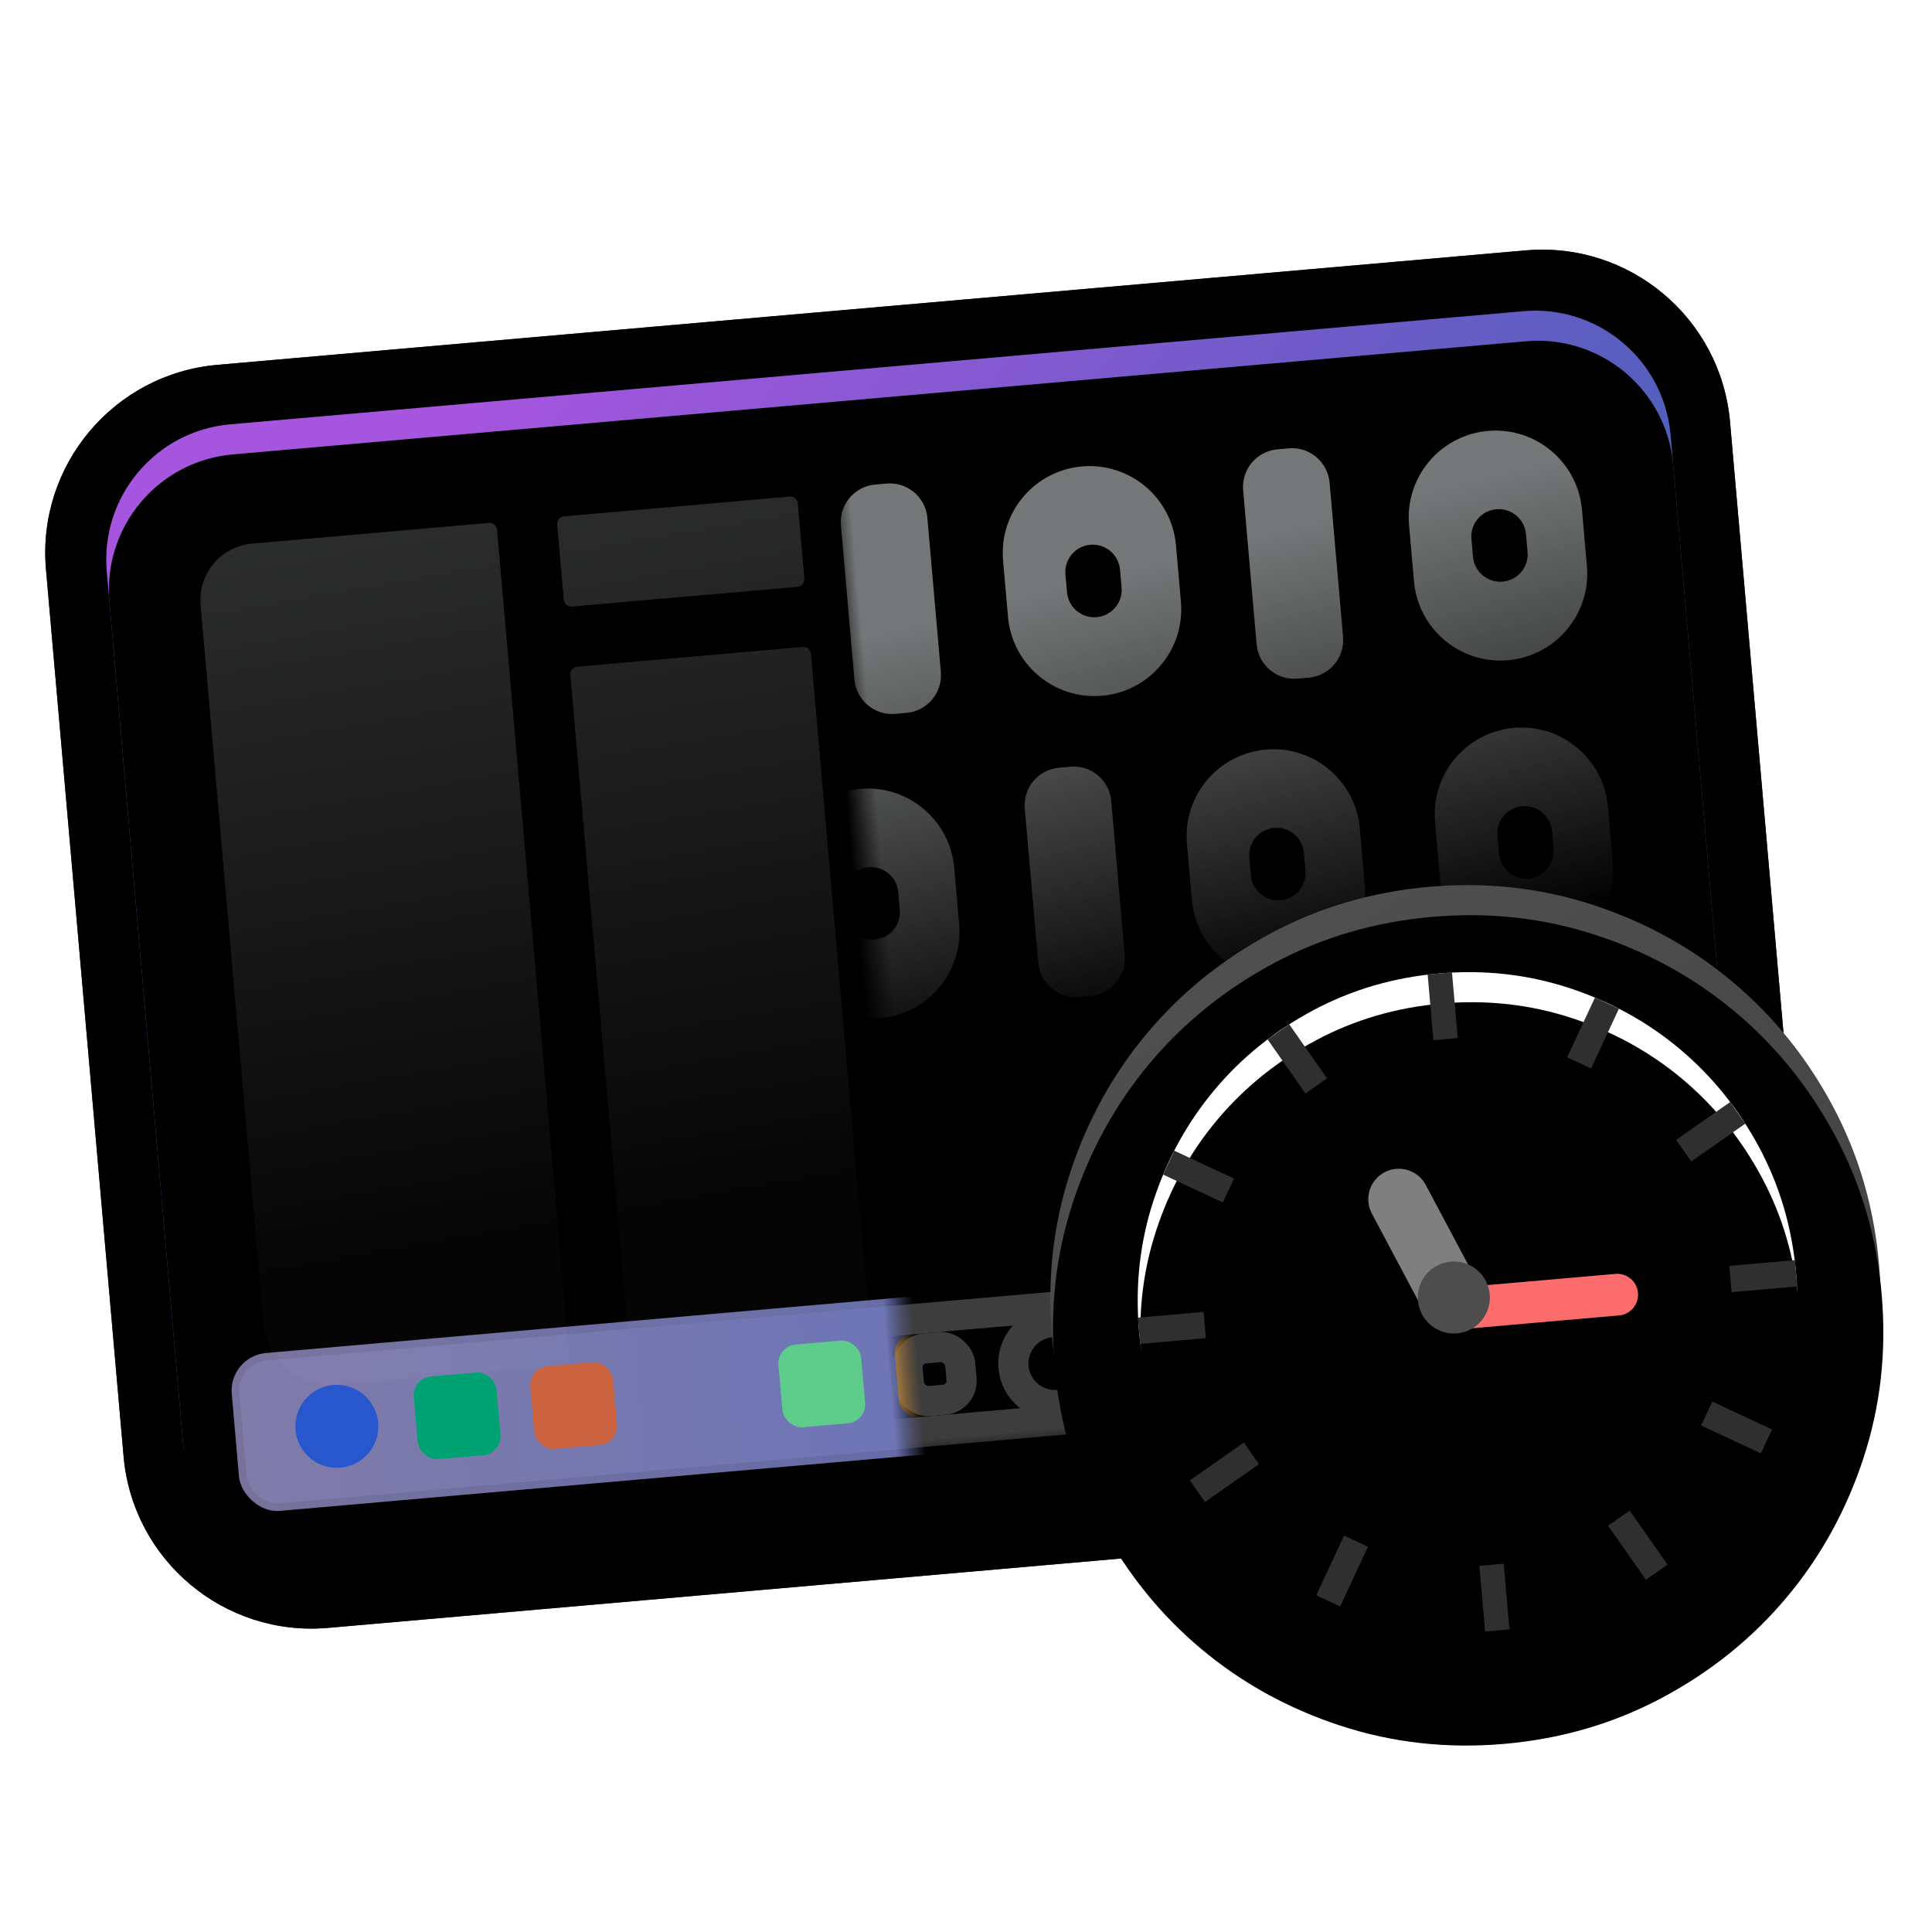 <svg xmlns="http://www.w3.org/2000/svg" xmlns:xlink="http://www.w3.org/1999/xlink" width="64" height="64" viewBox="0 0 64 64">
  <defs>
    <filter id="dde-log-viewer64-a" width="141.7%" height="148.1%" x="-13.3%" y="-15.4%" filterUnits="objectBoundingBox">
      <feOffset dy="1" in="SourceAlpha" result="shadowOffsetOuter1"/>
      <feGaussianBlur in="shadowOffsetOuter1" result="shadowBlurOuter1" stdDeviation="1.5"/>
      <feComposite in="shadowBlurOuter1" in2="SourceAlpha" operator="out" result="shadowBlurOuter1"/>
      <feColorMatrix in="shadowBlurOuter1" result="shadowMatrixOuter1" values="0 0 0 0 0   0 0 0 0 0   0 0 0 0 0  0 0 0 0.2 0"/>
      <feMerge>
        <feMergeNode in="shadowMatrixOuter1"/>
        <feMergeNode in="SourceGraphic"/>
      </feMerge>
    </filter>
    <linearGradient id="dde-log-viewer64-b" x1="39.599%" x2="75.302%" y1="21.875%" y2="78.125%">
      <stop offset="0%" stop-color="#3C3C3C"/>
      <stop offset="100%" stop-color="#2E2E2E"/>
    </linearGradient>
    <path id="dde-log-viewer64-c" d="M7.14,0.526 L50.64,0.526 C54.092,0.526 56.89,3.324 56.89,6.776 L56.89,36.276 C56.89,39.728 54.092,42.526 50.64,42.526 L7.14,42.526 C3.688,42.526 0.89,39.728 0.89,36.276 L0.89,6.776 C0.89,3.324 3.688,0.526 7.14,0.526 Z"/>
    <filter id="dde-log-viewer64-d" width="101.8%" height="102.4%" x="-.9%" y="-1.2%" filterUnits="objectBoundingBox">
      <feOffset dy="-1" in="SourceAlpha" result="shadowOffsetInner1"/>
      <feComposite in="shadowOffsetInner1" in2="SourceAlpha" k2="-1" k3="1" operator="arithmetic" result="shadowInnerInner1"/>
      <feColorMatrix in="shadowInnerInner1" result="shadowMatrixInner1" values="0 0 0 0 0   0 0 0 0 0   0 0 0 0 0  0 0 0 0.12 0"/>
      <feOffset dy="1" in="SourceAlpha" result="shadowOffsetInner2"/>
      <feComposite in="shadowOffsetInner2" in2="SourceAlpha" k2="-1" k3="1" operator="arithmetic" result="shadowInnerInner2"/>
      <feColorMatrix in="shadowInnerInner2" result="shadowMatrixInner2" values="0 0 0 0 0.301   0 0 0 0 0.301   0 0 0 0 0.301  0 0 0 1 0"/>
      <feMerge>
        <feMergeNode in="shadowMatrixInner1"/>
        <feMergeNode in="shadowMatrixInner2"/>
      </feMerge>
    </filter>
    <linearGradient id="dde-log-viewer64-f" x1="9.857%" x2="93.144%" y1="23.299%" y2="76.701%">
      <stop offset="0%" stop-color="#A655DF"/>
      <stop offset="100%" stop-color="#2F63AE"/>
    </linearGradient>
    <path id="dde-log-viewer64-e" d="M4.64,0.776 L47.64,0.776 C50.125,0.776 52.14,2.791 52.14,5.276 L52.14,34.276 C52.14,36.761 50.125,38.776 47.64,38.776 L4.64,38.776 C2.155,38.776 0.14,36.761 0.14,34.276 L0.14,5.276 C0.14,2.791 2.155,0.776 4.64,0.776 Z"/>
    <filter id="dde-log-viewer64-g" width="103.8%" height="105.3%" x="-1.9%" y="-2.6%" filterUnits="objectBoundingBox">
      <feGaussianBlur in="SourceAlpha" result="shadowBlurInner1" stdDeviation=".5"/>
      <feOffset dy="1" in="shadowBlurInner1" result="shadowOffsetInner1"/>
      <feComposite in="shadowOffsetInner1" in2="SourceAlpha" k2="-1" k3="1" operator="arithmetic" result="shadowInnerInner1"/>
      <feColorMatrix in="shadowInnerInner1" values="0 0 0 0 0   0 0 0 0 0   0 0 0 0 0  0 0 0 0.403 0"/>
    </filter>
    <rect id="dde-log-viewer64-i" width="23" height="36.25" x="0" y="0"/>
    <linearGradient id="dde-log-viewer64-k" x1="0%" x2="99.338%" y1="50%" y2="50%">
      <stop offset="0%" stop-color="#A09AD3"/>
      <stop offset="100%" stop-color="#6C89F9"/>
    </linearGradient>
    <rect id="dde-log-viewer64-l" width="23" height="6" x="0" y="0" rx=".125"/>
    <path id="dde-log-viewer64-n" d="M0,0 L27.375,0 L27.375,24.75 C27.375,28.202 24.577,31 21.125,31 L0,31 L0,31 L0,0 Z"/>
    <linearGradient id="dde-log-viewer64-o" x1="50%" x2="62.308%" y1="14.936%" y2="67.002%">
      <stop offset="0%" stop-color="#F7FEFF" stop-opacity=".839"/>
      <stop offset="100%" stop-color="#FFF" stop-opacity="0"/>
    </linearGradient>
    <linearGradient id="dde-log-viewer64-q" x1="50%" x2="56.28%" y1="-17.393%" y2="82.678%">
      <stop offset="0%" stop-color="#F7FEFF" stop-opacity=".47"/>
      <stop offset="100%" stop-color="#FFF" stop-opacity=".05"/>
    </linearGradient>
    <filter id="dde-log-viewer64-r" width="185.7%" height="185.7%" x="-42.9%" y="-42.9%" filterUnits="objectBoundingBox">
      <feOffset dy="-2" in="SourceAlpha" result="shadowOffsetOuter1"/>
      <feGaussianBlur in="shadowOffsetOuter1" result="shadowBlurOuter1" stdDeviation="2"/>
      <feColorMatrix in="shadowBlurOuter1" result="shadowMatrixOuter1" values="0 0 0 0 0   0 0 0 0 0   0 0 0 0 0  0 0 0 0.156 0"/>
      <feMerge>
        <feMergeNode in="shadowMatrixOuter1"/>
        <feMergeNode in="SourceGraphic"/>
      </feMerge>
    </filter>
    <linearGradient id="dde-log-viewer64-s" x1="31.195%" x2="74.285%" y1="4.862%" y2="92.47%">
      <stop offset="0%" stop-color="#4F4F4F"/>
      <stop offset="100%" stop-color="#3F3F3F"/>
    </linearGradient>
    <path id="dde-log-viewer64-t" d="M8.392,1.074 C6.718,1.79 5.259,2.771 4.015,4.015 C2.771,5.259 1.79,6.718 1.074,8.392 C0.358,10.066 0,11.852 0,13.75 C0,15.648 0.358,17.434 1.074,19.108 C1.79,20.782 2.771,22.241 4.015,23.485 C5.259,24.729 6.718,25.71 8.392,26.426 C10.066,27.142 11.852,27.5 13.75,27.5 C15.648,27.5 17.434,27.142 19.108,26.426 C20.782,25.71 22.241,24.729 23.485,23.485 C24.729,22.241 25.71,20.782 26.426,19.108 C27.142,17.434 27.5,15.648 27.5,13.75 C27.5,11.852 27.142,10.066 26.426,8.392 C25.71,6.718 24.729,5.259 23.485,4.015 C22.241,2.771 20.782,1.79 19.108,1.074 C17.434,0.358 15.648,0 13.75,0 C11.852,0 10.066,0.358 8.392,1.074 Z"/>
    <filter id="dde-log-viewer64-u" width="103.6%" height="103.6%" x="-1.8%" y="-1.8%" filterUnits="objectBoundingBox">
      <feOffset dy="1" in="SourceAlpha" result="shadowOffsetInner1"/>
      <feComposite in="shadowOffsetInner1" in2="SourceAlpha" k2="-1" k3="1" operator="arithmetic" result="shadowInnerInner1"/>
      <feColorMatrix in="shadowInnerInner1" values="0 0 0 0 1   0 0 0 0 1   0 0 0 0 1  0 0 0 0.2 0"/>
    </filter>
    <path id="dde-log-viewer64-v" d="M13.813,2.888 C12.305,2.888 10.886,3.173 9.556,3.742 C8.226,4.311 7.067,5.089 6.078,6.078 C5.089,7.067 4.311,8.226 3.742,9.556 C3.173,10.886 2.888,12.305 2.888,13.813 C2.888,15.321 3.173,16.74 3.742,18.07 C4.311,19.4 5.089,20.559 6.078,21.548 C7.067,22.536 8.226,23.315 9.556,23.884 C10.886,24.453 12.305,24.737 13.813,24.737 C15.321,24.737 16.74,24.453 18.07,23.884 C19.4,23.315 20.559,22.536 21.548,21.548 C22.536,20.559 23.315,19.4 23.884,18.07 C24.453,16.74 24.737,15.321 24.737,13.813 C24.737,12.305 24.453,10.886 23.884,9.556 C23.315,8.226 22.536,7.067 21.548,6.078 C20.559,5.089 19.4,4.311 18.07,3.742 C16.74,3.173 15.321,2.888 13.813,2.888 L13.813,2.888 Z"/>
    <filter id="dde-log-viewer64-w" width="104.6%" height="104.6%" x="-2.3%" y="-2.3%" filterUnits="objectBoundingBox">
      <feOffset dy="1" in="SourceAlpha" result="shadowOffsetInner1"/>
      <feComposite in="shadowOffsetInner1" in2="SourceAlpha" k2="-1" k3="1" operator="arithmetic" result="shadowInnerInner1"/>
      <feColorMatrix in="shadowInnerInner1" values="0 0 0 0 0   0 0 0 0 0   0 0 0 0 0  0 0 0 0.08 0"/>
    </filter>
    <path id="dde-log-viewer64-y" d="M9.967,10.515 L13.809,10.515 C14.367,10.515 14.82,10.967 14.82,11.526 C14.82,12.084 14.367,12.537 13.809,12.537 L9.967,12.537 L9.967,12.537 L9.967,10.515 Z"/>
    <filter id="dde-log-viewer64-x" width="120.6%" height="198.9%" x="-10.3%" y="-24.7%" filterUnits="objectBoundingBox">
      <feOffset dy="1" in="SourceAlpha" result="shadowOffsetOuter1"/>
      <feColorMatrix in="shadowOffsetOuter1" values="0 0 0 0 0   0 0 0 0 0   0 0 0 0 0  0 0 0 0.096 0"/>
    </filter>
    <path id="dde-log-viewer64-A" d="M12.557,13.311 L18.773,13.311 C19.154,13.311 19.463,13.62 19.463,14.001 C19.463,14.383 19.154,14.692 18.773,14.692 L12.874,14.692 L12.874,14.692 L12.557,13.311 Z"/>
    <filter id="dde-log-viewer64-z" width="114.5%" height="244.8%" x="-7.2%" y="-36.2%" filterUnits="objectBoundingBox">
      <feOffset dy="1" in="SourceAlpha" result="shadowOffsetOuter1"/>
      <feColorMatrix in="shadowOffsetOuter1" values="0 0 0 0 0   0 0 0 0 0   0 0 0 0 0  0 0 0 0.08 0"/>
    </filter>
  </defs>
  <g fill="none" fill-rule="evenodd" filter="url(#dde-log-viewer64-a)" transform="rotate(-5 128.099 6.071)">
    <use fill="url(#dde-log-viewer64-b)" xlink:href="#dde-log-viewer64-c"/>
    <use fill="#000" filter="url(#dde-log-viewer64-d)" xlink:href="#dde-log-viewer64-c"/>
    <g transform="translate(2.75 1.75)">
      <mask id="dde-log-viewer64-h" fill="#fff">
        <use xlink:href="#dde-log-viewer64-e"/>
      </mask>
      <use fill="url(#dde-log-viewer64-f)" xlink:href="#dde-log-viewer64-e"/>
      <use fill="#000" filter="url(#dde-log-viewer64-g)" xlink:href="#dde-log-viewer64-e"/>
      <g mask="url(#dde-log-viewer64-h)">
        <g transform="translate(1.14 2.776)">
          <mask id="dde-log-viewer64-j" fill="#fff">
            <use xlink:href="#dde-log-viewer64-i"/>
          </mask>
          <g mask="url(#dde-log-viewer64-j)" opacity=".797">
            <g transform="translate(1 29)">
              <rect width="50.75" height="5.25" x="-.25" y="-.25" fill="url(#dde-log-viewer64-k)" stroke="#000" stroke-opacity=".08" stroke-width=".5" rx="1.25"/>
              <rect width="2.75" height="2.75" x="5.75" y="1" fill="#00C98F" rx=".625"/>
              <rect width="2.75" height="2.75" x="17.875" y="1" fill="#75FFAC" rx=".625"/>
              <rect width="2.75" height="2.75" x="9.625" y="1" fill="#FF7D52" rx=".625"/>
              <rect width="2.75" height="2.75" x="21.75" y="1" fill="#FFB656" rx=".625"/>
              <rect width="2.75" height="2.75" x="29.75" y="1" fill="#FF796E" rx=".625"/>
              <rect width="2.75" height="2.75" x="41.75" y="1" fill="#000" fill-opacity=".3" rx=".625"/>
              <rect width="2.75" height="2.75" x="37.875" y="1" fill="#000" fill-opacity=".3" rx=".625"/>
              <rect width="2.75" height="2.75" x="45.75" y="1" fill="#000" fill-opacity=".3" rx=".625"/>
              <circle cx="3.125" cy="2.375" r="1.375" fill="#326CFF"/>
              <circle cx="27.125" cy="2.375" r="1.375" fill="#482AC5"/>
            </g>
          </g>
        </g>
      </g>
    </g>
    <g opacity=".3" transform="translate(26.89 32.526)">
      <mask id="dde-log-viewer64-m" fill="#fff">
        <use xlink:href="#dde-log-viewer64-l"/>
      </mask>
      <g stroke="#FFF" mask="url(#dde-log-viewer64-m)" opacity=".797">
        <g transform="translate(-3 1)">
          <rect width="30.125" height="3.75" x=".5" y=".5" rx="1.25"/>
          <rect width="1.75" height="1.75" x="3.125" y="1.5" rx=".625"/>
          <circle cx="8" cy="2.375" r="1.375"/>
        </g>
      </g>
    </g>
    <g transform="translate(27.125 1.75)">
      <mask id="dde-log-viewer64-p" fill="#fff">
        <use xlink:href="#dde-log-viewer64-n"/>
      </mask>
      <g fill="url(#dde-log-viewer64-o)" mask="url(#dde-log-viewer64-p)" opacity=".56">
        <path d="M2.875,19.875 C4.463,19.875 5.75,21.162 5.75,22.75 L5.75,24.625 C5.75,26.213 4.463,27.5 2.875,27.5 C1.287,27.5 3.74716538e-15,26.213 3.55271368e-15,24.625 L3.55271368e-15,22.75 C2.91417277e-15,21.162 1.287,19.875 2.875,19.875 Z M24.625,19.875 C26.213,19.875 27.5,21.162 27.5,22.75 L27.5,24.625 C27.5,26.213 26.213,27.5 24.625,27.5 C23.037,27.5 21.75,26.213 21.75,24.625 L21.75,22.75 C21.75,21.162 23.037,19.875 24.625,19.875 Z M9.875,19.5 C10.565,19.5 11.125,20.06 11.125,20.75 L11.125,25.875 C11.125,26.565 10.565,27.125 9.875,27.125 L9.5,27.125 C8.81,27.125 8.25,26.565 8.25,25.875 L8.25,20.75 C8.25,20.06 8.81,19.5 9.5,19.5 L9.875,19.5 Z M31.5,19.5 C32.19,19.5 32.75,20.06 32.75,20.75 L32.75,25.875 C32.75,26.565 32.19,27.125 31.5,27.125 L31.125,27.125 C30.435,27.125 29.875,26.565 29.875,25.875 L29.875,20.75 C29.875,20.06 30.435,19.5 31.125,19.5 L31.5,19.5 Z M36.875,19.5 C37.565,19.5 38.125,20.06 38.125,20.75 L38.125,25.875 C38.125,26.565 37.565,27.125 36.875,27.125 L36.5,27.125 C35.81,27.125 35.25,26.565 35.25,25.875 L35.25,20.75 C35.25,20.06 35.81,19.5 36.5,19.5 L36.875,19.5 Z M16.375,19.5 C17.963,19.5 19.25,20.787 19.25,22.375 L19.25,24.25 C19.25,25.838 17.963,27.125 16.375,27.125 C14.787,27.125 13.5,25.838 13.5,24.25 L13.5,22.375 C13.5,20.787 14.787,19.5 16.375,19.5 Z M2.925,22.484 C2.46,22.484 2.076,22.834 2.024,23.286 L2.018,23.391 L2.018,23.984 C2.018,24.485 2.424,24.891 2.925,24.891 C3.391,24.891 3.775,24.541 3.827,24.089 L3.833,23.984 L3.833,23.391 C3.833,22.89 3.427,22.484 2.925,22.484 Z M24.675,22.484 C24.21,22.484 23.826,22.834 23.774,23.286 L23.768,23.391 L23.768,23.984 C23.768,24.485 24.174,24.891 24.675,24.891 C25.141,24.891 25.525,24.541 25.577,24.089 L25.583,23.984 L25.583,23.391 C25.583,22.89 25.177,22.484 24.675,22.484 Z M16.425,22.109 C15.96,22.109 15.576,22.459 15.524,22.911 L15.518,23.016 L15.518,23.609 C15.518,24.11 15.924,24.516 16.425,24.516 C16.891,24.516 17.275,24.166 17.327,23.714 L17.333,23.609 L17.333,23.016 C17.333,22.515 16.927,22.109 16.425,22.109 Z M13.5,10 C15.088,10 16.375,11.287 16.375,12.875 L16.375,14.75 C16.375,16.338 15.088,17.625 13.5,17.625 C11.912,17.625 10.625,16.338 10.625,14.75 L10.625,12.875 C10.625,11.287 11.912,10 13.5,10 Z M1.625,9.875 C2.315,9.875 2.875,10.435 2.875,11.125 L2.875,16.25 C2.875,16.94 2.315,17.5 1.625,17.5 L1.25,17.5 C0.56,17.5 8.45442189e-17,16.94 0,16.25 L0,11.125 C-8.45442189e-17,10.435 0.56,9.875 1.25,9.875 L1.625,9.875 Z M7,9.875 C7.69,9.875 8.25,10.435 8.25,11.125 L8.25,16.25 C8.25,16.94 7.69,17.5 7,17.5 L6.625,17.5 C5.935,17.5 5.375,16.94 5.375,16.25 L5.375,11.125 C5.375,10.435 5.935,9.875 6.625,9.875 L7,9.875 Z M20.5,9.875 C21.19,9.875 21.75,10.435 21.75,11.125 L21.75,16.25 C21.75,16.94 21.19,17.5 20.5,17.5 L20.125,17.5 C19.435,17.5 18.875,16.94 18.875,16.25 L18.875,11.125 C18.875,10.435 19.435,9.875 20.125,9.875 L20.5,9.875 Z M35.25,9.875 C36.838,9.875 38.125,11.162 38.125,12.75 L38.125,14.625 C38.125,16.213 36.838,17.5 35.25,17.5 C33.662,17.5 32.375,16.213 32.375,14.625 L32.375,12.75 C32.375,11.162 33.662,9.875 35.25,9.875 Z M27,9.875 C28.588,9.875 29.875,11.162 29.875,12.75 L29.875,14.625 C29.875,16.213 28.588,17.5 27,17.5 C25.412,17.5 24.125,16.213 24.125,14.625 L24.125,12.75 C24.125,11.162 25.412,9.875 27,9.875 Z M13.55,12.609 C13.085,12.609 12.701,12.959 12.649,13.411 L12.643,13.516 L12.643,14.109 C12.643,14.61 13.049,15.016 13.55,15.016 C14.016,15.016 14.4,14.666 14.452,14.214 L14.458,14.109 L14.458,13.516 C14.458,13.015 14.052,12.609 13.55,12.609 Z M35.3,12.484 C34.835,12.484 34.451,12.834 34.399,13.286 L34.393,13.391 L34.393,13.984 C34.393,14.485 34.799,14.891 35.3,14.891 C35.766,14.891 36.15,14.541 36.202,14.089 L36.208,13.984 L36.208,13.391 C36.208,12.89 35.802,12.484 35.3,12.484 Z M27.05,12.484 C26.585,12.484 26.201,12.834 26.149,13.286 L26.143,13.391 L26.143,13.984 C26.143,14.485 26.549,14.891 27.05,14.891 C27.516,14.891 27.9,14.541 27.952,14.089 L27.958,13.984 L27.958,13.391 C27.958,12.89 27.552,12.484 27.05,12.484 Z M1.625,0 C2.315,-1.26816328e-16 2.875,0.56 2.875,1.25 L2.875,6.375 C2.875,7.065 2.315,7.625 1.625,7.625 L1.25,7.625 C0.56,7.625 8.45442189e-17,7.065 0,6.375 L0,1.25 C-8.45442189e-17,0.56 0.56,-3.17272882e-16 1.25,0 L1.625,0 Z M15.25,0 C15.94,-1.26816328e-16 16.5,0.56 16.5,1.25 L16.5,6.375 C16.5,7.065 15.94,7.625 15.25,7.625 L14.875,7.625 C14.185,7.625 13.625,7.065 13.625,6.375 L13.625,1.25 C13.625,0.56 14.185,-3.17272882e-16 14.875,0 L15.25,0 Z M28.625,0 C29.315,-1.26816328e-16 29.875,0.56 29.875,1.25 L29.875,6.375 C29.875,7.065 29.315,7.625 28.625,7.625 L28.25,7.625 C27.56,7.625 27,7.065 27,6.375 L27,1.25 C27,0.56 27.56,-3.17272882e-16 28.25,0 L28.625,0 Z M8.125,0 C9.713,-2.91677555e-16 11,1.287 11,2.875 L11,4.75 C11,6.338 9.713,7.625 8.125,7.625 C6.537,7.625 5.25,6.338 5.25,4.75 L5.25,2.875 C5.25,1.287 6.537,2.91677555e-16 8.125,0 Z M21.75,0 C23.338,-2.91677555e-16 24.625,1.287 24.625,2.875 L24.625,4.75 C24.625,6.338 23.338,7.625 21.75,7.625 C20.162,7.625 18.875,6.338 18.875,4.75 L18.875,2.875 C18.875,1.287 20.162,2.91677555e-16 21.75,0 Z M35.25,0 C36.838,-2.91677555e-16 38.125,1.287 38.125,2.875 L38.125,4.75 C38.125,6.338 36.838,7.625 35.25,7.625 C33.662,7.625 32.375,6.338 32.375,4.75 L32.375,2.875 C32.375,1.287 33.662,2.91677555e-16 35.25,0 Z M8.175,2.609 C7.71,2.609 7.326,2.959 7.274,3.411 L7.268,3.516 L7.268,4.109 C7.268,4.61 7.674,5.016 8.175,5.016 C8.641,5.016 9.025,4.666 9.077,4.214 L9.083,4.109 L9.083,3.516 C9.083,3.015 8.677,2.609 8.175,2.609 Z M21.8,2.609 C21.335,2.609 20.951,2.959 20.899,3.411 L20.893,3.516 L20.893,4.109 C20.893,4.61 21.299,5.016 21.8,5.016 C22.266,5.016 22.65,4.666 22.702,4.214 L22.708,4.109 L22.708,3.516 C22.708,3.015 22.302,2.609 21.8,2.609 Z M35.3,2.609 C34.835,2.609 34.451,2.959 34.399,3.411 L34.393,3.516 L34.393,4.109 C34.393,4.61 34.799,5.016 35.3,5.016 C35.766,5.016 36.15,4.666 36.202,4.214 L36.208,4.109 L36.208,3.516 C36.208,3.015 35.802,2.609 35.3,2.609 Z" transform="translate(-13.5 4.625)"/>
      </g>
    </g>
    <path fill="url(#dde-log-viewer64-q)" d="M15.64,6.526 C15.778,6.526 15.89,6.638 15.89,6.776 L15.89,34.276 C15.89,34.414 15.778,34.526 15.64,34.526 L8.14,34.526 C6.897,34.526 5.89,33.519 5.89,32.276 L5.89,8.401 C5.89,7.365 6.729,6.526 7.765,6.526 L15.64,6.526 Z M25.64,11.526 C25.778,11.526 25.89,11.638 25.89,11.776 L25.89,33.276 C25.89,33.414 25.778,33.526 25.64,33.526 L18.14,33.526 C18.002,33.526 17.89,33.414 17.89,33.276 L17.89,11.776 C17.89,11.638 18.002,11.526 18.14,11.526 L25.64,11.526 Z M25.64,6.526 C25.778,6.526 25.89,6.638 25.89,6.776 L25.89,9.276 C25.89,9.414 25.778,9.526 25.64,9.526 L18.14,9.526 C18.002,9.526 17.89,9.414 17.89,9.276 L17.89,6.776 C17.89,6.638 18.002,6.526 18.14,6.526 L25.64,6.526 Z" opacity=".423"/>
    <g filter="url(#dde-log-viewer64-r)" transform="translate(31.875 23.25)">
      <use fill="url(#dde-log-viewer64-s)" xlink:href="#dde-log-viewer64-t"/>
      <use fill="#000" filter="url(#dde-log-viewer64-u)" xlink:href="#dde-log-viewer64-t"/>
      <use fill="#FFF" xlink:href="#dde-log-viewer64-v"/>
      <use fill="#000" filter="url(#dde-log-viewer64-w)" xlink:href="#dde-log-viewer64-v"/>
      <path fill="#2F2F2F" d="M14.25,22.553 L14.25,24.737 L13.441,24.737 L13.441,22.553 L14.25,22.553 Z M18.561,21.163 L19.654,23.055 L18.897,23.492 L17.804,21.6 L18.561,21.163 Z M9.064,21.163 L9.821,21.6 L8.729,23.492 L7.972,23.055 L9.064,21.163 Z M21.6,17.804 L23.492,18.897 L23.055,19.654 L21.163,18.561 L21.6,17.804 Z M6.025,17.804 L6.462,18.561 L4.57,19.654 L4.133,18.897 L6.025,17.804 Z M24.737,13.376 L24.737,14.25 L22.553,14.25 L22.553,13.376 L24.737,13.376 Z M5.073,13.376 L5.073,14.25 L2.888,14.25 L2.888,13.376 L5.073,13.376 Z M23.055,7.972 L23.492,8.729 L21.6,9.821 L21.163,9.064 L23.055,7.972 Z M4.57,7.972 L6.462,9.064 L6.025,9.821 L4.133,8.729 L4.57,7.972 Z M18.897,4.133 L19.654,4.57 L18.561,6.462 L17.804,6.025 L18.897,4.133 Z M8.729,4.133 L9.821,6.025 L9.064,6.462 L7.972,4.57 L8.729,4.133 Z M14.25,2.888 L14.25,5.073 L13.441,5.073 L13.441,2.888 L14.25,2.888 Z"/>
      <g transform="rotate(-113 12.393 11.526)">
        <use fill="#000" filter="url(#dde-log-viewer64-x)" xlink:href="#dde-log-viewer64-y"/>
        <use fill="#7F7F7F" xlink:href="#dde-log-viewer64-y"/>
      </g>
      <use fill="#000" filter="url(#dde-log-viewer64-z)" xlink:href="#dde-log-viewer64-A"/>
      <use fill="#FD6C6C" xlink:href="#dde-log-viewer64-A"/>
      <circle cx="13.373" cy="13.624" r="1.193" fill="#4D4D4D"/>
    </g>
  </g>
</svg>
